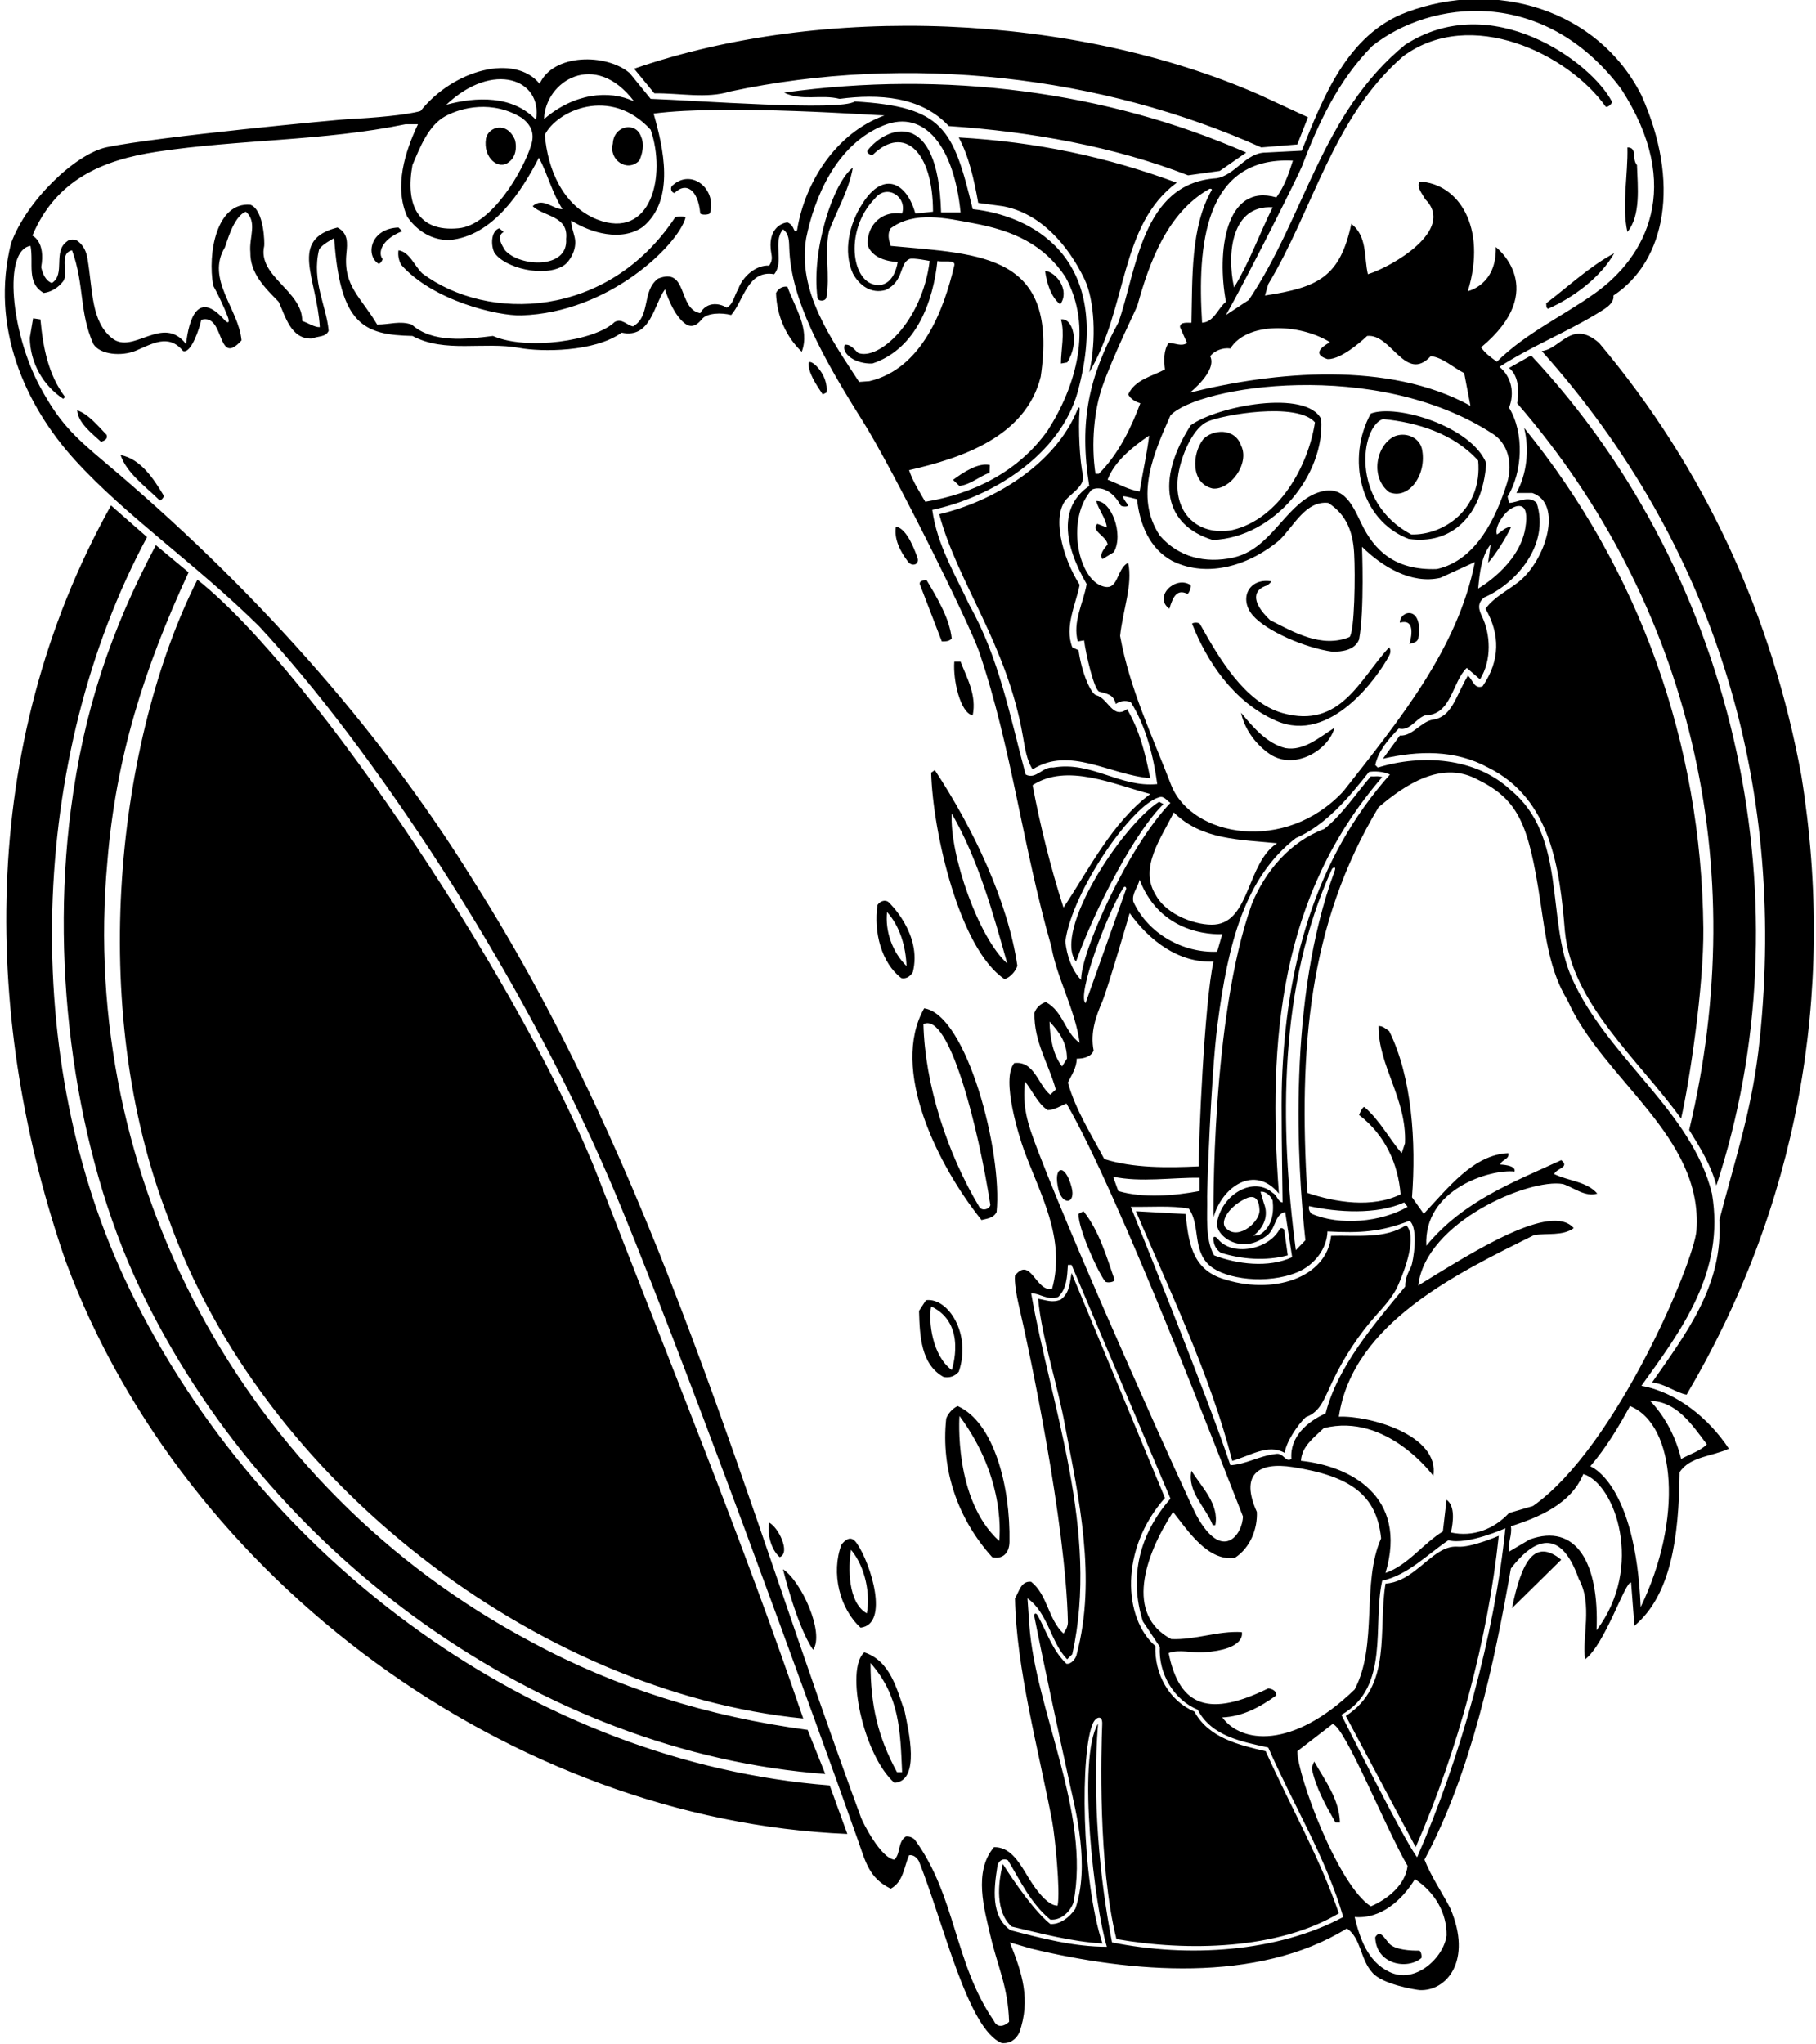 <?xml version="1.0" encoding="UTF-8"?>
<svg xmlns="http://www.w3.org/2000/svg" xmlns:xlink="http://www.w3.org/1999/xlink" width="494pt" height="556pt" viewBox="0 0 494 556" version="1.1">
<g id="surface1">
<path style=" stroke:none;fill-rule:nonzero;fill:rgb(0%,0%,0%);fill-opacity:1;" d="M 446.5 377 C 457.5 361.699 469.301 346 465.699 324.699 C 460.199 302.199 437.25 287.75 427.602 266.102 C 420.441 250.039 426.398 227.5 410.801 214.801 C 401.398 206.102 386.801 205.102 374.801 208.801 L 374.102 208.102 C 375 204.199 377.602 201.199 380.5 198.199 C 383.5 199 385.199 195.398 387.699 194.602 C 394.898 194.5 395 185.5 399 181.699 L 402.602 184.801 C 405.906 179.488 405.414 172.445 403.184 167.781 C 402.312 165.957 401.68 164.137 403.801 162.5 C 412.199 158.898 421.766 148.234 418 136.801 C 415.801 134.602 412.699 136.801 410.5 136.801 L 410.102 135.102 C 414.199 128.398 414.699 117.801 410.5 110.898 C 412 107.102 411.301 102.602 407.898 99.801 C 416.398 94.301 425.699 90.602 434.301 85.398 C 436 84.301 439.199 82.801 438.898 80.398 C 453.145 71.027 457.188 49.672 446.5 25.898 C 434.699 2.5 406.699 -5.699 382.699 3.301 C 366.398 9.301 359.801 26.898 354.102 41 L 344.301 41.5 C 338.898 41.5 336 47.699 330.898 48.5 C 310.398 49.801 309.199 74 304.199 87.801 C 296.199 102.5 293.5 114.602 296.301 132.199 C 288.02 137.816 289.277 147.98 295.602 158.898 C 294.699 164.102 291.699 169.199 293.199 174.5 L 294.898 174.199 C 295.398 178.102 297.66 187.734 299.031 188.141 C 300.852 188.676 302.988 188.82 303.5 191.5 C 304.75 190.75 305.898 190.398 307.602 191 C 311.801 197.699 313.801 205.898 314.801 213.301 C 304.602 214.301 297 207 286.5 208.801 C 283.602 208.5 281.801 212.199 279 210.699 C 274.699 194.699 271.801 179 263.699 164.602 C 259.801 156.199 254.898 148.199 253.602 138.699 C 269.801 135.301 288.398 123.801 293.199 106.5 C 303.316 68.973 279.5 58.5 264.602 56.898 C 259.305 34.949 256.598 29.02 232.5 27.602 C 228.758 30.32 188.723 27.281 177 26.898 L 171.301 19.898 C 165 14.5 150.5 14.5 146.801 22.801 C 140 14.5 123.363 18.961 114.398 30.199 C 110.641 31.312 101.367 32.086 94.992 32.387 C 92.211 32.516 42.855 37.184 29.109 40.035 C 20.523 41.812 7.215 54.574 3 66.199 C -2.703 88.891 6.754 110.168 20.383 125.148 C 34.324 140.477 53.223 153.32 70.5 170.398 C 100.766 202.945 140.875 263.008 165.691 320.641 C 182.805 360.387 223.559 472.766 233.363 500.547 C 235.43 506.402 236.363 510.906 242.301 513.801 C 245.801 511.902 245.898 507.801 247.301 504.699 C 248.5 504.5 249.5 505.402 250 506.402 C 256.859 523.684 263.27 552.016 272.5 555.801 C 274.75 556 276.398 554.801 277.301 552.898 C 280.398 544 278.102 536.801 274.699 528.402 L 280.5 530.098 C 307.5 536.598 342 539.699 366.398 524.598 C 370.301 527.301 370 533 373.301 536.598 C 375.898 539.801 385.203 541.332 386.23 541.379 C 393.398 541.723 400.668 533.492 394.5 519.098 C 392.199 514.699 389.301 510.5 387.5 505.902 C 400.301 481.902 406.5 452.398 411 426.699 C 416.184 419.938 424.051 414.027 429.5 429.602 C 433.301 436.398 430.301 445.5 431.199 451.398 C 436.699 447.199 442.102 430.102 443.699 430.5 L 444.602 442.301 C 454.461 433.988 456.707 418.578 456.898 400.5 C 459.699 396.199 465.801 396.199 470.301 394.102 C 464.898 385.898 456.102 378.699 446.5 377 Z M 378.102 210.699 C 357.469 233.879 349.793 263.18 348.723 294.258 C 348.492 300.914 348.75 316 348.898 327.102 C 347.602 327 347.5 325.199 346.199 324.5 C 341.102 319.969 332.535 324.699 331.102 332.398 C 330.367 336.07 337.402 341.398 344.102 336.5 C 347.199 334.699 346.5 330.398 349.602 329.699 L 351.5 342 C 345.102 345 336.449 343.898 330.25 341.5 C 327.762 336.922 328.5 330.922 328.375 325.496 C 328.344 324.168 329.363 292.934 331.191 278.742 C 334.039 256.672 338.621 238.738 352.5 228 C 360.602 224.5 366.801 217.102 372.398 210 C 373.75 209.75 376.199 209.801 378.102 210.699 Z M 361.102 335 C 370 335.5 375.801 335.102 383.398 332.102 C 386 334 384.422 343.336 383.859 344.551 C 383.113 346.172 382.199 347.699 382.25 350 C 373.551 360.5 363.801 371.898 360.602 384.5 C 355.699 386.699 350.801 390.801 351.301 396.898 C 349.602 397.898 349.25 395.25 347.199 395.5 C 342.23 396.105 339.199 398.301 334.699 398.602 C 328.75 380.5 307.602 328.301 307.602 328.301 C 312.898 328.398 318.699 327.898 323.398 328.801 C 326.602 333.199 324.25 340.25 329.199 344.398 C 333.48 347.992 344.68 349.496 352.898 346.102 C 357.5 344.199 361 339.699 361.102 335 Z M 356.102 328.102 C 363.801 329.801 374.5 330.5 382 327.102 L 382.898 328.301 C 375.699 332.5 364.5 333.5 356.801 330.199 C 356.199 329.602 355.898 328.898 356.102 328.102 Z M 345 459.301 C 329.336 466.977 320.898 464.688 317.898 449.699 C 321 448.602 323.98 449.707 327.301 449.5 C 339.25 448.75 337.801 444 337.801 444 C 331.301 443.602 325.102 446.199 318.602 445.898 C 306.07 439.293 311.266 423.375 319.102 411.301 C 323.199 416.5 328.602 424.801 335.898 423.801 C 340.199 421 342.102 415.801 341.898 411.301 C 337.344 401.215 342.086 397.582 351.77 399.117 C 367.152 401.555 374.5 406.516 375.699 418.5 C 370.301 430.602 374.898 447.5 368.5 459.598 C 351.441 476.078 337.559 474.156 332.5 467.199 C 337.898 467 342.801 464.402 347.199 461.199 C 347.301 460 346 459.402 345 459.301 Z M 290.102 300.199 C 304.301 324.5 333.398 400.602 338.102 412.5 C 338.102 417.176 332.652 425.352 325.48 412.262 C 323.707 409.027 294.02 343.449 282.398 313.199 C 279.25 305 278.199 301.301 278.801 294.199 C 280.801 296.602 282.25 300.25 285 302 C 286.75 302 288.75 300.75 290.102 300.199 Z M 288.898 290.102 C 286.5 287 285.602 282.398 285.5 277.898 C 288.301 280.898 290.25 283.75 290.25 288 Z M 297.5 285.801 C 296.539 280.781 298.125 276.496 299.906 272.312 C 301.281 269.078 307.301 248.398 307.301 248.398 C 312.602 255.801 320.5 262 330.102 261.602 C 327.602 272.898 326 311 326.102 317.301 C 317.699 317.699 308.199 317.801 300.398 315.301 C 296.801 308.5 292.602 302 290.5 294.5 C 291.398 292.602 292.898 290.5 292.898 288 C 294.801 288 296.801 287.5 297.5 285.801 Z M 305.516 241.617 C 306.141 240.629 306.387 241.711 306.387 241.711 L 295.301 272.898 C 292.852 270.801 301.156 248.527 305.516 241.617 Z M 332.5 254.102 L 331.102 258.898 C 321.801 259.301 312.301 254 308.301 245.301 C 307.801 243.102 309.602 241.301 310 239.301 C 316.109 255.434 332.5 254.102 332.5 254.102 Z M 319.301 221 C 326.801 228.5 337.301 228.398 347.398 229.398 C 339.199 234.695 340.047 250.641 330.5 251.508 C 325.98 251.914 317.289 249.137 314.301 243.301 C 309.801 236 316 227.801 319.301 221 Z M 326.301 320.398 L 326.301 324 C 319.5 325.301 310.898 326 304.199 324 L 302.801 320.102 C 310.301 321.699 318.801 320.301 326.301 320.398 Z M 352.5 340.102 C 348.047 306.066 347.805 268.117 362.324 236.422 C 362.48 236.078 363.625 235.418 363.035 237.012 C 350.23 271.699 352.848 316.922 355.102 337.398 Z M 343.801 327.301 L 342.898 324.199 C 344.398 324 345.699 325.398 346.199 326.602 C 346.602 330.301 345.898 334 342.5 336 L 340.898 336.199 C 343.801 334 345.199 330.699 343.801 327.301 Z M 333.699 334.301 C 331.602 332.762 333.945 328.484 338.691 326.133 C 340.648 325.16 342.395 325.344 342.602 329 C 342.984 332.191 337.051 337.441 333.699 334.301 Z M 410.5 138.75 C 412.449 137.301 416.266 135.969 414.91 143.777 C 413.16 153.887 402.102 160.102 402.102 160.102 C 402.5 155.801 403 151.199 405.5 148.102 L 404.801 153.102 C 406.801 150.898 409.5 146.602 411 143.5 C 409.898 143 408.102 144.898 407.199 145.398 C 406.5 143.398 408.918 139.926 410.5 138.75 Z M 409.93 131.477 C 407.027 140.672 401.652 152.367 390.898 154.801 C 379.387 155.234 373.801 149.641 370.352 142.453 C 367.629 136.773 365.156 131.102 357.5 134.398 C 349.301 138.102 345.5 149.5 335.398 151.699 C 327.906 153.332 320.602 151.602 315.5 145.699 C 308.398 135 314.102 122.801 318.398 113 C 325.766 105.094 374.316 97.258 406.199 118.102 C 409.941 120.547 411.723 125.789 409.93 131.477 Z M 310 133.699 C 307.102 133.301 304.199 131.602 301.301 130.5 C 303.102 125.602 308 121.602 312.602 118.5 C 312.102 122.801 310.898 128.301 310 133.699 Z M 329.199 96.898 C 330.301 95.5 332.5 94.5 334.699 94.801 C 339.105 87.66 353.23 87.84 361.801 93.102 C 359.25 94.5 357.102 96.398 361.102 97.699 C 365.199 97.898 371.898 91.398 371.898 91.398 C 378.5 90.699 382.301 104.301 389.199 96.898 C 392.398 97.199 395.301 100 398.301 101.5 L 400 110.398 C 377.699 98.102 346.5 101.102 323.699 106.801 C 323.699 106.801 331.199 100.898 329.199 96.898 Z M 354.176 45.223 C 358.633 33.422 364.137 21.758 373.301 12.5 C 388.949 0.023 419.883 -3.961 441 24.199 C 458.254 50.848 447.637 69.938 433.965 79.703 C 425.074 86.055 415.074 90.598 407.199 98.398 C 405.5 97.199 404 96.102 402.898 94.5 C 421.883 78.68 406.898 67.199 406.898 67.199 C 407.188 77.562 399.301 79.199 399.301 79.199 C 404.59 61.77 396.742 49.863 386.102 49.398 C 385.301 51 386.898 52.699 387.699 54.199 C 396.094 62.594 378.473 72.641 372.102 74.602 C 371 69.898 372 64.301 367.602 60.898 C 364.488 75.324 358.676 78.176 344.102 80.398 L 345 77.301 C 357.398 56.699 362.5 32 381.699 15.301 C 400.035 1.762 426.562 14.648 436.734 28.938 C 437.152 29.523 438.727 28.105 438.48 27.633 C 432.793 16.766 405.672 -3.066 382.199 12.199 C 359.398 30.898 355 58.898 339.699 81.602 L 333.5 85.699 C 339.797 74.547 353.391 47.301 354.176 45.223 Z M 346.199 56.398 C 342.699 63.398 339.898 71.301 335.699 78.199 C 333.629 68.793 335.105 55.707 346.199 56.398 Z M 351.699 43.699 C 350.602 47.199 349.398 50.699 347.199 53.699 C 333.293 49.676 330.941 68.629 333.5 82.102 C 331.301 83.801 330.301 87.602 327 87.801 C 325.703 67.094 327.477 42.473 351.699 43.699 Z M 299.832 105.277 C 302.941 96.355 309.145 84.016 309.414 83.047 C 312.613 71.594 317.426 57.93 328.949 51.41 C 329.262 51.234 329.785 51.418 329.633 51.684 C 323.828 61.816 324.395 75.617 324.102 87.801 C 323.5 87.898 320.898 87.398 321 89 L 322.898 93.301 C 321.398 94.398 319.602 93.301 317.898 93.301 C 316.5 95.301 316.602 98.102 316.898 100.5 C 313.398 102.398 308.801 103.199 306.898 107.301 C 307.602 108.602 308.898 109.301 310.199 109.699 C 307.801 116.102 304.398 123.398 298.898 128.898 L 298 128.898 C 296.723 120.602 297.711 111.359 299.832 105.277 Z M 304.699 173 C 305.398 166.102 308.199 159.102 306.898 153.102 C 303.461 154.758 304.473 161.551 299.266 159.219 C 293.129 156.465 290.031 140.992 297 133.199 C 299.254 132.16 302.621 133.344 304.832 137.457 C 305.07 137.902 307.359 138.031 306.762 137.238 C 306.082 136.34 305.395 135.371 305.5 135 C 306.5 135 308.301 135.602 309.301 135.801 C 310 142.5 312.699 149.301 318.898 152.602 C 328.801 157.5 340.301 153.5 348.102 146.898 C 352.102 142.898 355.199 136.199 361.301 136.801 C 366.523 140.125 368.051 145.098 368.359 150.465 C 368.703 156.395 368.5 171.898 367.102 173.301 C 359.5 176.398 352 172 345.5 168.699 C 339.938 163.402 341.145 160.281 344.75 159.25 C 344.75 159.25 346.301 158.102 345.5 158.102 C 339.586 157.359 336.973 163 340.82 167.438 C 344.484 171.66 355.02 176.273 362.5 177.301 C 365.102 177.301 368.5 176.898 369.699 174 C 371.199 166 370.5 148.75 370.5 148.75 C 376 154.148 383.898 159 391.801 157.199 L 401.199 152.898 C 396.602 176.398 380.699 195.801 365.398 215.301 C 349.59 232.258 324.242 227.711 318.602 213.602 C 313.5 200.301 307.301 187.398 304.699 173 Z M 315.301 216.898 C 316.699 216.398 317.398 217.898 318.398 218.398 C 306.48 230.855 293.887 259.496 294.102 266.602 C 291.602 264 290.199 260 289.801 256.102 C 291.613 242.504 307.922 218.93 315.301 216.898 Z M 312.898 216 C 302.398 223.898 296.398 236.301 289.301 246.898 C 285.801 236.102 282.801 223.898 280.898 213.602 C 290.199 207.5 303 213.398 312.898 216 Z M 289.801 75.301 C 297.398 89 292.699 105.102 285 117.102 C 277 128.398 264.602 134.398 251.699 136.5 C 250.102 133.699 248.301 131 247.301 127.898 C 261.699 124.602 279 118.801 283.102 102.5 C 287.992 69.172 267.375 69.195 242.301 66.898 C 241.801 65.398 241.301 63.602 242.301 62.102 C 248.801 57.301 257.395 59.375 264.602 60.699 C 275.75 62.75 283.898 66.5 289.801 75.301 Z M 236.102 66.898 C 237.398 70.199 241.301 71.102 244.199 71.301 C 243.801 73.699 242.602 76.898 239.699 77.5 C 231.758 78.535 229.207 62.965 238 54 C 241.18 49.91 246.836 53.473 245.398 58.102 C 238.879 57.168 235.52 62.465 236.102 66.898 Z M 261.301 57.801 L 256 57.801 C 255.199 28.891 240.969 34.469 236 40.926 C 235.5 41.574 237.043 42.477 237.52 42.016 C 245.887 33.965 253.801 41.105 253.801 57.602 L 249 58.102 C 246.773 49.938 240.492 46.098 234.602 55.398 C 231 60.898 229.301 68.398 232 74.398 C 233.801 77.699 237 80 240.898 78.898 C 246 76.5 244.574 71.699 247.383 70.461 C 248.32 70.051 252.898 71 252.898 71 C 250.766 87.891 238.805 98.211 233.398 96 C 232.301 95 231.398 93.602 229.801 93.801 C 228.824 96.238 232.676 99.059 237.301 98.898 C 249.398 94.898 253.898 81.699 255 71 C 256.602 71.398 260 70.5 259.602 72.199 C 256.734 84.371 250.801 100.301 236.5 103.699 L 233.699 103.898 C 226 92.102 216.898 79.301 219.301 64.801 C 221.5 53.898 227.398 39.301 240.398 34.102 C 251.652 29.598 259.578 40.168 261.301 57.801 Z M 177 35.301 C 181.301 47.773 177.164 65.426 162.398 59.699 C 153 55.898 149 46 148.199 36.699 C 151.422 30.121 166.078 23.312 177 35.301 Z M 172.5 27.602 C 165.598 24.32 156.07 25.445 148 32.398 C 148.262 22.199 161.773 13.398 172.5 27.602 Z M 145.801 32.602 C 139.5 25.898 129.5 26.301 121.398 28.5 C 134.164 16.43 147.703 21.57 145.801 32.602 Z M 121.168 31.598 C 125.453 29.285 133.93 27.113 142 32.102 C 145.023 34.422 145.281 36.898 144.508 39.426 C 142.391 46.355 133.727 61.316 124.699 62.102 C 113.684 63.164 110.215 55.699 112.199 44.898 C 114.164 40.32 116.461 34.137 121.168 31.598 Z M 42.719 41.273 C 65.047 37.891 88.07 38.395 110.301 33.801 L 113.699 33.801 C 110.199 41.199 107.102 50.801 110.801 59 C 113.5 62.898 117.602 65.398 122.301 65.301 C 134.102 64.199 141.801 52.199 146.602 42.898 C 149 47.398 150.199 52.5 153 56.898 C 150.5 57 147.602 53.5 144.898 56.102 C 148 59 154.699 58.699 154 65 C 154.613 73.301 141.387 72.633 137.398 68.102 C 136.602 66.801 134.898 64.301 137 63.102 L 135.801 62.102 C 133.5 62.898 133.5 66.852 134.5 68.75 C 137.273 72.91 148.027 75.594 153.336 72.238 C 154.816 71.305 157.098 67.926 156.34 64.613 C 155.949 62.926 155.301 61.301 155.398 60 C 160.699 63.398 169.102 65.801 174.898 61.699 C 183.801 54.301 180.398 40 177.801 30.898 C 197.602 28.301 239.5 31.5 240.602 31.398 C 227.434 36.172 219 49.496 216.863 62.438 C 216.762 63.059 216.238 63.09 216.004 62.496 C 215.676 61.664 215.195 60.91 214.199 60.5 C 211.934 60.781 209.281 62.773 209.637 67.484 C 209.801 69.668 210.449 70.375 209.25 72.25 C 205.648 72.051 202 75.199 200.801 78.699 C 199.699 80.398 199.602 82.602 197.699 83.699 C 195.301 82.199 192 82.301 190.5 85.199 C 184.301 84.102 187.199 72.5 179 75.801 C 174.5 79.199 177.102 86 172.199 88.801 C 170.5 88.5 169.199 86.5 167.199 87.602 C 161.953 92.738 143.328 95.43 134.102 91.398 C 126.801 92.301 117.699 93.398 112 88.301 C 108.699 87.199 106.102 88.301 102.602 88.301 C 98.098 80.695 93.367 77.855 94.227 68.996 C 94.5 66.188 94.793 63.465 91.801 61.898 C 78.5 65.25 86.188 75.391 87 89 C 85.699 89.102 83.801 87.898 82.199 87.301 C 82.293 79.113 69.996 75.18 71.871 66.914 C 71.988 66.395 71.898 57.102 68.102 55.699 C 58.91 54.934 56.422 68.898 58 77.699 C 59.41 80.273 60.816 83.258 61.906 86.035 C 62.594 87.793 62.086 88.191 61 86.973 C 53.879 78.992 51.426 86.582 50.602 93.602 C 44.301 85.375 36.238 96.598 30.504 92.027 C 24.727 87.426 25.289 79.145 23.781 70.246 C 23.488 68.527 22.789 66.902 21.301 65.699 C 20.5 65 18.898 65 18.199 65.699 C 14.301 68.5 17.898 74.602 14.102 77 C 12.301 76.301 11.602 74.398 11.199 72.699 C 12.477 65.664 8.801 64.102 8.801 64.102 C 15.199 48.953 27.742 43.547 42.719 41.273 Z M 270.398 549.801 C 259.5 534 260.102 515.801 248.801 500.402 C 248.102 499.801 247.301 499.5 246.398 499.598 C 244.102 501.199 245.102 504.098 243.301 505.902 C 239.602 505.5 234.762 495.902 234.242 494.504 C 202.352 408.004 178.984 318.617 128.602 239.301 C 102.758 197.465 67.691 158.672 28.48 125.727 C 19.785 118.422 16.008 114.688 10.922 105.273 C 2.895 90.41 0.828 67.93 8.301 66.898 C 9.199 71.602 7.102 77 11.898 79.699 C 14 79.398 15.801 78.301 17.199 76.5 C 18.699 74.398 15.898 68.898 19.602 68.102 C 23 77.5 21.5 84.898 25.398 93.602 C 27.234 96.539 33.109 96.992 36.906 95.43 C 41.289 93.625 45.824 90.625 49.801 95.5 C 52 96.301 54.352 89.102 54.75 87 C 61.25 85.102 58.898 100.199 65.699 92.602 C 64.945 84.023 55.934 75.984 61.172 67.305 C 61.492 66.77 63.398 58.801 66.898 57.602 C 70.102 60.5 67.699 64.602 68.102 68.602 C 68 74.398 72.102 78.301 75.801 82.102 C 77.602 85.898 79.102 92.398 84.898 92.102 C 86.398 91.398 88.602 91.801 89.398 90 C 88.801 83.102 84.699 76.5 86.801 67.898 C 87.5 66.5 90.898 64.801 90.898 64.801 C 92.5 88.5 99.086 91.094 112.199 91.398 C 120.992 96.156 131.633 92.859 141.312 94.66 C 147.203 95.754 161.684 95.844 169.102 90.5 C 177 92.199 177.801 83 180.898 78.699 C 180.898 78.699 183.199 86.5 187.102 88.5 C 188.84 89.109 189.953 87.996 191.004 86.754 C 192.371 85.133 196.25 85 198.898 85.699 C 202.301 81.801 203.398 73.301 210.602 74.602 C 213.398 71.102 210.102 65.898 213 62.398 C 214.645 63.539 214.648 65.52 214.707 67.5 C 215.125 81.434 223.66 97.074 234.676 114.547 C 242.855 127.527 263.762 169.684 266.371 177.371 C 275.199 203.34 278.129 230.031 286 257.5 C 287.5 266.102 292.5 274.699 293.699 283.699 C 289.602 280.801 289.301 275.199 284.5 272.602 C 283.102 273 281.898 274.102 281.398 275.5 C 281.199 283.398 285.301 289.398 287.199 296.398 L 285.699 297.801 C 282.398 295.199 281.398 288.5 275.898 289.199 C 272.199 293.602 277.387 309.66 278.539 312.828 C 282.902 324.82 289.996 336.836 286.199 350.602 C 281.801 351.602 280.398 341.602 276.102 347 C 275.898 348.699 276.512 352.391 277.02 354.555 C 280.121 367.859 289.898 414.121 290.5 441.301 C 290.5 442.5 289.898 443.5 289.301 444.398 C 285.102 440.5 285 433.898 280.5 430.301 C 277.699 430 277.199 433.102 276.102 434.801 C 276.434 453.781 282.52 476.02 286.223 495.457 C 286.965 499.367 288.5 514.5 287.699 518.402 C 284 518.5 279.504 510.316 278.883 509.32 C 276.855 506.047 274.539 502.422 270.398 502.5 C 264.699 509.199 267.801 519.5 269.398 526.5 C 271.5 535.402 274.199 540.402 274.5 550 C 273.301 551.199 271.301 551.801 270.398 549.801 Z M 302.5 528.402 C 299.102 511 297.102 489.098 298.699 468.902 C 292.93 478.293 297.77 518.84 301.102 529.598 C 292.102 529.598 283.398 527.301 274.898 525.098 C 269.398 521.301 270.398 513.598 271.301 507.801 C 271.398 506.402 272.801 505.301 274.199 506.098 C 277.602 511.699 280.301 517.699 285.699 522.199 C 288.602 522.5 291.102 520.098 292 517.598 C 296.801 493.402 281.602 465.098 280 442 L 279.5 434.801 C 285.199 438.898 285.801 446.801 290.301 451.398 L 291.699 450 C 299.102 416.5 285.898 382.602 280.5 351.801 C 282.801 351.801 285.102 353.898 287.898 352.801 C 290.199 350.5 290.301 347.301 290.5 344.102 L 291.5 344.102 L 318.398 407.699 C 310.102 417.102 307 428.801 310.898 441.102 L 315.5 448 C 315.102 455.301 319.301 462.402 325.801 465.098 C 329.602 472.402 337.898 473.801 345 475.402 C 351.699 490.801 360.699 505.301 365.398 521.5 C 347.5 531.098 323.199 532.598 302.5 528.402 Z M 352.898 476.402 L 362.5 469 C 365.898 469.699 376.898 497.301 382.898 507.598 C 382.301 512.801 377.398 516.699 372.898 518.598 C 363.898 512.801 352.898 482.902 352.898 476.402 Z M 393.5 526.5 C 392.793 532.496 384.973 539.938 377.898 536.402 C 372 533.598 369.898 527.199 368.5 521.5 C 375.699 522.098 381.398 516.902 384.898 511.199 C 390.398 514.801 393.602 520.5 393.5 526.5 Z M 385.5 505.25 C 382.25 501.25 364.898 466.5 364.898 466.5 C 378.199 459 373.301 442 376 430 C 382.898 428.5 388.102 423 394 419 C 399.102 420.398 409.5 415.75 409.5 415.75 C 406.602 444.648 397.398 477.949 385.5 505.25 Z M 394.699 416.898 C 395.301 414.102 395.898 409.699 393.5 408 L 392.5 416.602 C 387 420 383 425.801 376.898 427.898 C 383.125 406.93 367.109 398.773 353.898 397.398 C 354.102 393.5 357.301 391.199 360.102 388.5 C 377.293 384.203 389.898 401.5 389.898 401.5 C 391.699 390.309 372.301 385.023 364.199 385.398 C 368 359.801 396.801 346.199 417.301 336 C 420.898 335.398 425.102 336.301 428.102 334.102 C 421.969 327.004 400.934 340.398 385.801 349.699 C 387.809 332.383 416.055 320.453 425.199 322.102 C 428.199 323.102 431.199 325.699 434.5 324.699 C 431.699 321.398 426.699 321.301 422.801 319.398 C 423.199 317.898 427.199 317.602 424.699 315.602 C 411.699 321.602 398 326.699 388 338.898 C 387.203 323.41 405.5 318 412 318.699 C 412.5 316.898 408.102 316.801 408.102 316.801 C 408.5 315.398 410.699 315.398 410.301 313.699 C 400.801 314.102 393.898 323.199 387.301 330.199 L 384.102 325.699 C 385.25 310.75 384.102 293 377.898 280.5 C 377 279.898 376.199 279.102 375 279.102 C 374.898 289.898 382.699 298.898 382.199 311 L 381.301 313.699 C 378.102 310.102 375.398 304.801 371.199 301.199 C 370.699 300.801 369.699 303.301 369.699 303.301 C 376.801 308.801 380.301 316.5 381 324.898 C 373.301 328.699 363.301 327.102 355.602 324.5 C 353.301 285.602 355.801 251.602 375 219.602 C 382.398 213.301 391.898 207.199 401.199 211.699 C 412.941 217.305 415.754 223.598 419.047 245.453 C 420.449 254.77 421.543 264.215 426.398 272.102 C 436.066 293.805 463.34 309.039 461.48 334.75 C 460.871 343.191 439.574 393.879 417 409.699 L 410.5 411.602 C 406.398 416 400.699 418.199 394.699 416.898 Z M 434.301 443.5 C 435.102 425.066 428.664 414.23 416.102 418.801 L 410.5 422.102 C 410.102 419.801 411.398 417.602 411 415.199 C 418.602 412.801 427.398 409.102 430.699 401 C 439.383 403.605 447.352 426.297 434.301 443.5 Z M 446.301 437.199 C 444.934 403.273 432.602 398.898 432.602 398.898 C 437 393.699 440.301 388.199 443.398 382.5 C 456.027 387.629 457.805 413.469 446.301 437.199 Z M 457.301 396.898 C 456.102 391.699 453.301 385.699 448.898 381.102 C 456.102 381.199 460.301 387.602 464.301 392.898 C 462.602 394.699 459.602 395.602 457.301 396.898 Z M 178 25.398 L 172.5 18.699 C 223.801 0.898 291.898 3.602 342.398 25.699 L 355.801 31.898 L 352.898 39.301 L 343.102 40.102 C 299.699 20.602 247.199 14.5 198.602 24.898 C 192.199 26.898 184.898 25.301 178 25.398 Z M 323.199 47.699 C 303.199 39.898 280.5 35.801 258.102 34.301 C 250.602 26.199 239 25.5 228.398 26.898 C 223.301 25.602 218.199 27.602 213.301 25.199 C 257 19.102 301.102 24.898 339 41.5 L 331.801 46.5 Z M 132.199 37.699 C 132.801 34.496 137.934 32.836 140.102 38.102 C 140.602 40 140.398 42.699 138.398 44.102 C 135.719 46.367 131.348 43.031 132.199 37.699 Z M 166.699 39.102 C 166.938 34.082 172.996 32.984 174.398 37.199 C 175.301 39.199 174.801 41.801 173.898 43.699 C 170.562 47.035 165.57 43.43 166.699 39.102 Z M 296.301 101.301 C 298.328 92.457 297.727 81.598 295.031 75.984 C 290.629 66.816 283.152 58.016 272.801 56.102 L 266.102 55.199 C 265 49 263.602 42.602 260.801 37.398 C 282 38.602 301.199 42.699 320.102 49.699 C 304.5 61.25 306.801 83.699 296.301 101.301 Z M 442.699 40.102 C 445.5 40.102 443.801 43.199 445.301 44.898 C 445.5 50.801 446.398 58.602 442.699 63.102 C 441.102 55.898 442.898 47.5 442.699 40.102 Z M 232 45.602 C 230.898 51.801 227.699 57.102 225.5 62.898 C 224.25 68.488 225.852 75.191 224.789 80.914 C 224.578 82.055 222.516 82.051 222.375 80.984 C 220.652 67.844 226.75 49.5 232 45.602 Z M 183 50.398 C 188.168 45.75 194.988 51.434 193.141 57.969 C 192.988 58.508 190.523 58.559 190.477 58.004 C 189.898 51.59 186.605 49.395 183.5 52.5 C 182.5 52.398 182.199 50.898 183 50.398 Z M 108.398 68.102 C 111.398 68.5 112.699 72.301 114.898 74.398 C 132.641 87.633 165.297 86.816 183.633 59.172 C 183.824 58.883 186.629 58.676 186.453 59.305 C 184.422 66.586 165.789 85.039 141.855 85.793 C 135.426 85.996 117.73 81.812 109.102 72 C 108.5 70.801 108.199 69.602 108.398 68.102 Z M 108.398 61.898 L 109.398 62.898 C 103.5 65.25 102.801 69 104.102 70.5 C 104.102 70.5 103.602 71.898 102.898 71.699 C 99.379 69.41 100.754 62.156 108.398 61.898 Z M 420.602 82.5 C 426.699 77.898 432.5 72.398 439.102 68.898 C 435.398 75.5 427.898 81 421.102 84 C 420.5 83.699 420.699 83.102 420.602 82.5 Z M 284.301 73.699 C 287.355 73.977 291.145 79.055 288.398 82.801 C 285.801 80.699 284.699 76.801 284.301 73.699 Z M 218.102 95.699 C 213.801 91.602 211.301 85.898 211.102 79.699 C 211.699 78.5 212.898 77.801 214.199 78 C 216.199 83.602 220.398 89.5 218.102 95.699 Z M 11 86.898 C 11.699 94.5 13.102 101.898 17.699 108 L 17.199 108.5 C 11.602 104.801 8.199 98.602 8.102 91.898 L 9 86.602 Z M 290.301 98.602 L 288.602 98.898 C 288.602 95.199 289.699 90.699 288.602 86.898 C 291.797 86.336 293.801 93.23 290.301 98.602 Z M 435 93.301 C 464.102 127.898 482.102 168 490 210.898 C 499.699 271 488.602 328.898 458.801 379.398 C 455.898 378.898 452.898 376.398 449.398 376.102 C 458.699 362.699 468.801 349.602 467.699 331.898 C 472.398 313.898 476.766 301.297 478.699 282.699 C 486 212.5 466 147.602 419.398 95.5 C 424.5 95 427.5 86.75 435 93.301 Z M 466.898 322.5 C 465.5 317.102 462.5 312.199 459.5 307.398 C 476.699 235.398 459.801 164.102 412.699 109.699 C 413.199 107.199 413.398 102.398 410.5 100.102 L 416.5 96.699 C 473.699 157.898 491.5 247.699 466.898 322.5 Z M 224.801 106.801 L 223.801 107.301 C 222 104.602 219.699 101.199 220 98.602 C 220.855 97.688 225.512 102.18 224.801 106.801 Z M 290.449 135.445 C 285.914 139.738 288.801 151.363 293.699 159.102 C 292.699 164.301 289.5 170.5 291.699 176.102 L 293.398 176.898 C 294.312 183.434 296.863 188.812 298.219 189.137 C 301.445 189.91 302.66 195.855 306.602 192.898 C 310.102 199 311.5 204.801 312.898 211.699 C 301.898 210.801 291 202.898 280.898 209.301 C 279.289 206.797 278.816 203.547 278.254 200.293 C 273.922 175.301 260.609 158.812 255.5 139.898 C 270.289 136.371 287.082 126.375 293.109 111.395 C 293.398 110.676 293.77 110.652 293.695 111.473 C 293.238 116.676 293.781 125.836 294.547 128.988 C 295.199 131.703 292.562 133.445 290.449 135.445 Z M 323.898 115.699 C 314.277 130.785 316.723 142.848 329.898 146.898 C 346.793 146.227 360.477 128.906 359.398 114 C 355.324 105.848 331.145 110.422 323.898 115.699 Z M 335.199 144.199 C 325.465 145.992 318.32 138.992 320.77 127.754 C 321.871 122.688 324.789 116.344 328.473 114.688 C 332.523 112.859 352.797 109.254 357.699 114.898 C 355.898 126.699 348 141.199 335.199 144.199 Z M 29 118.301 C 29.398 119.5 28.301 119.898 27.5 120.199 C 25 117.898 21.199 115 21 111.602 C 24.102 112.699 26.602 115.801 29 118.301 Z M 372.898 112.5 C 366.234 124.551 369.832 141.484 383.199 146.602 C 394.676 148.281 403.258 140.586 404.301 126 C 400.195 115.922 379.805 109.844 372.898 112.5 Z M 383.898 145.398 C 367.156 136.461 370.176 116.008 376.199 114 C 385.5 114.898 395.398 117.898 402.102 125.301 C 403.309 138.598 392.656 145.637 383.898 145.398 Z M 416.801 134.102 L 412.5 134.102 C 415.301 129.102 416.102 122.301 414.602 116.398 C 446.016 155.027 462.84 202.305 463.355 252.504 C 463.52 268.148 459.598 294.281 457.301 304.301 C 445.699 288.199 427.602 273.102 425.699 253.398 C 424.301 236.5 422 217.301 404.801 208.801 C 395.801 203.898 385.801 204.199 376.199 206.398 L 380.801 200.102 C 384.215 200.363 386.555 196.262 389.832 195.766 C 394.965 194.996 395.902 189.602 399.301 183.801 C 400.602 184.801 401 187.602 403.301 186.699 C 408.102 179.699 408.102 172.602 404.102 165.602 C 406.5 162.359 410.055 160.703 413.031 158.359 C 420.52 152.469 425.293 136.934 416.801 134.102 Z M 337.602 121.199 C 340.047 126.09 334.656 133.375 329.898 132.898 C 323.812 131.516 324.254 123.418 327.301 119.5 C 329.793 116.828 335.875 116.238 337.602 121.199 Z M 386.801 122.102 C 388.289 129.129 383.176 136.07 377.898 133.898 C 372.758 129.984 374.207 121.484 379.102 118.801 C 382.102 117.398 386 118.801 386.801 122.102 Z M 44.559 134.863 C 44.711 135.113 43.711 136.395 43.406 136.094 C 39.562 132.328 34.469 128.707 32.801 123.801 C 38.301 124.844 41.824 130.297 44.559 134.863 Z M 269.25 126.5 L 269.199 128.602 C 266.398 129.602 264.102 131.801 261 132.199 L 259.25 130.551 C 261.949 128.551 266.051 125.801 269.25 126.5 Z M 303 150.199 L 299.898 152.102 C 298.898 150.801 300.5 149.102 301.301 148.102 C 301 145.801 296.602 144.398 298.5 142.5 L 301.102 143.5 C 300.898 141.102 298.898 138.801 298.199 136.301 C 302.219 136.062 305.781 145.234 303 150.199 Z M 225.699 485.699 L 230.5 498.902 C 139.398 495.098 50.199 430.301 17.898 343.199 C -4.371 278.945 -6.695 203.621 30.199 137.5 L 40 146.102 C 7.801 206.102 5.066 288.422 35.199 350.602 C 71.5 425.5 146.301 479.5 225.699 485.699 Z M 247.008 152.805 C 244.859 149.984 243.164 146.602 243.699 143.301 C 246.898 143.602 249.273 150.977 249.512 151.535 C 250.344 153.504 248.172 154.34 247.008 152.805 Z M 42.398 148.301 L 51.301 155.699 C 39.199 181.801 31.5 206.102 29.199 234.5 C 21.398 320 65.602 404.699 144.398 446.602 C 167.602 459.199 192.801 467 219.699 470.598 L 224.5 482.598 C 147.602 476.902 72.5 423.5 37.801 349.898 C 20.52 313.254 13.605 264.09 19.277 220.223 C 22.781 193.145 30.234 171.305 42.398 148.301 Z M 45.801 331.398 C 23.301 273.539 32.035 200.594 53.699 157.699 C 85.797 183.207 143.5 270.5 163 321 C 181.434 368.734 202.199 419.5 218.5 467.5 C 146.301 460.301 71.199 403 45.801 331.398 Z M 256.199 174.5 L 250.199 158.898 C 250.102 157.801 251.398 157.898 252.102 157.898 C 255.102 162.898 258.301 168.301 258.898 173.699 C 258.199 174.5 257.199 174.5 256.199 174.5 Z M 318.102 165.602 C 313.66 162.43 319.688 156.492 323.82 159.137 C 324.289 159.438 323.324 161.711 322.98 161.543 C 320.223 160.219 319.121 162.18 318.102 165.602 Z M 380.801 169.398 C 380.801 165.945 387.258 164.602 385.801 173.699 C 385.5 174.801 384.301 174.898 383.398 175.199 C 383.398 175.199 385.75 168 380.801 169.398 Z M 324.297 169.73 C 324.16 169.387 326.199 169.102 326.5 169.898 C 331.496 178.824 338.57 191.105 348.934 193.996 C 364.789 198.422 370 184.5 377.898 176.102 C 378.449 176.949 378.227 177.75 377.801 178.535 C 374.773 184.141 361.949 202.531 347.199 196.102 C 335.5 191 328.227 179.746 324.297 169.73 Z M 259.602 180 L 261.301 180 C 263.102 184.602 265.699 189.102 264.602 194.602 C 261.25 194 259.199 185 259.602 180 Z M 363 198 C 361.492 204.035 351.742 210.098 344.801 204.699 C 341.199 202 338.5 198.102 337.602 193.898 C 341 198 344.602 202.199 349.602 203.5 C 354.602 204.398 358.898 200.602 363 198 Z M 253.301 210.199 C 253.75 226.379 260.984 258.191 273.301 266.398 C 274.898 265.801 276.25 264.25 276.75 262.75 C 274.148 245.051 264.699 225.301 254.301 209.5 Z M 258.898 221.301 C 266.102 233.801 270.102 248.301 274 262.102 C 266.25 255.25 258.25 232.5 258.898 221.301 Z M 372.898 211.199 C 373.898 211.301 374.801 211 376 211.398 C 348.301 243.5 344.75 282.75 347.898 324.699 C 341.34 316.684 332.395 322.785 330.102 331.199 C 330.102 331.199 329.395 277.137 340.5 246 C 344.102 237.102 350.852 229 360.25 225.5 C 365.148 221.602 369 215.699 372.898 211.199 Z M 315.301 218.102 L 316.5 218.75 C 309 226 298.301 246.199 292.699 261.602 C 286.363 253.336 305.168 224.598 315.301 218.102 Z M 245.199 266.102 C 246.602 266.398 247.699 265.5 248.301 264.5 C 250.973 254.109 241.801 245.5 241.801 245.5 C 240.898 244.602 239.398 245.102 238.699 246.199 C 237.602 253.602 239.801 262 245.199 266.102 Z M 241.301 248.102 C 244.898 252.102 246.398 257.602 246.602 262.801 C 242.699 259 240.75 253.25 241.301 248.102 Z M 271.102 329.699 C 272.754 313.484 263 276 251.398 274.301 C 242.047 290.832 255.055 316.969 267 331.898 C 268.5 331.5 270.301 331.398 271.102 329.699 Z M 251.199 278.602 C 258.246 275.078 266.254 307.289 269.398 327.801 C 269.199 328.898 267.398 329.5 266.5 328.5 C 257.5 313.5 251.602 294.801 251.199 278.602 Z M 287.922 323.578 C 286.363 317.191 289.715 316.191 291.496 322.934 C 292.738 327.621 288.984 327.93 287.922 323.578 Z M 362.102 336.199 C 369.199 336 376.801 337.102 382.5 333.301 C 385.57 336.246 382.246 345.348 380.27 349.758 C 378.977 352.645 376.738 355.121 374.508 357.605 C 369.527 363.156 365.523 369.391 362.5 375.75 C 360.137 380.723 359.16 384.07 355.25 385.5 C 353 387.5 349.699 392.551 349.5 395.25 C 344.898 392.648 340 396.102 335.199 397.398 C 329.199 373.898 318 350.75 309 329.5 L 322.5 330.25 C 323.301 337.352 324.023 344.93 332.25 347.75 C 346.25 352.551 360.934 347.605 362.102 336.199 Z M 300.629 348.594 C 298.508 345.812 293.203 333.953 293.398 330.199 L 294.75 329.5 C 299.016 334.922 300.949 341.684 303.152 348.031 C 303.43 348.828 301.012 349.102 300.629 348.594 Z M 331.246 337 C 335.105 341.914 344.992 340.008 348.016 334.508 C 348.531 333.57 349.332 334.523 349.332 334.523 L 350.301 341.5 C 344.301 343.102 337.801 342.602 332.102 340.801 C 330.59 339.793 330.148 338.352 330.055 336.996 C 329.996 336.199 330.762 336.379 331.246 337 Z M 344.301 476.402 C 350.898 491.098 359.102 505.5 364.199 520.5 C 347.602 530.402 323 530.902 303.699 527.5 C 298.66 507.336 299.551 476.168 299.836 469.004 C 299.938 466.461 298.172 467.008 297.367 468.684 C 293.773 476.195 294.148 511.336 299.898 528.699 C 291.5 528.199 283.301 526 275.199 524.098 C 270.801 520.199 271.398 512.5 272.801 507.098 C 272.801 507.098 280.199 519 285.699 523.402 C 288.398 523.598 291 521.5 292.5 519.301 C 296.578 507.551 292.555 492.344 291.062 485.539 C 287.898 471.086 283.047 448.379 281.414 440.02 C 281.152 438.684 281.859 438.703 282.285 439.48 C 284.754 443.965 286.266 448.938 290.102 452.602 C 291.398 452.801 292.699 451.199 292.898 450 C 298.398 429.398 293.398 407.199 289.801 388.301 C 287.699 376.5 283.398 364.102 282.398 353.301 C 284.602 353.699 286.398 354.5 288.602 353.5 C 291 351.699 291 348.898 291.5 346.301 L 316.898 407.5 C 304.5 421.5 305.59 440.281 314.301 447.801 C 314 455.301 318 462.699 324.898 465.598 C 328.801 472.801 337 474.699 344.301 476.402 Z M 260.801 373.199 C 264.348 362.938 257.922 352.895 251.898 353.699 L 250 356.602 C 250.199 363.398 250.5 371.199 256.699 374.602 C 258.398 374.898 259.699 374.398 260.801 373.199 Z M 253.301 355.398 C 263.289 360.086 258.898 372.699 258.898 372.699 C 253.602 368.801 252.5 359.5 253.301 355.398 Z M 274.605 419.496 C 274.887 404.316 270.379 386.891 260.5 382.5 C 259.199 383.102 257.898 384.5 257.398 385.898 C 255.898 399.898 260.602 413.301 269.898 423.602 C 272.613 424.277 274.551 422.613 274.605 419.496 Z M 261 385.199 C 274.051 402.723 271.801 419.199 271.801 419.199 C 259.34 407.906 261 385.199 261 385.199 Z M 329.898 414.898 C 328 410 322.898 405.801 324.102 400.102 C 326.898 404.602 331.699 409.199 330.602 414.898 Z M 212.102 423.602 C 209.699 421.5 208.699 417.301 209.199 414.199 C 211.645 415.32 215.188 422.41 212.102 423.602 Z M 396.5 420.75 C 400.141 421.086 407.699 417.801 407.699 417.801 C 404.801 445.699 396.602 476.199 385.102 502.5 L 366.102 466.801 C 378.801 458.598 374.801 443.699 376.898 430.801 C 382.996 430.398 387.051 424.938 391.43 422.23 C 393.035 421.238 394.688 420.617 396.5 420.75 Z M 234.102 442.801 C 242.008 441.867 236.91 425.352 233.074 419.836 C 232.074 418.398 230.801 417.801 228.898 420.199 C 226 427.898 228.398 437.602 234.102 442.801 Z M 231.5 421.602 C 235.5 426.398 236.75 433.75 235.801 438.898 C 230.594 436.008 230.703 426.258 231.5 421.602 Z M 424.699 424.301 L 411.301 437.5 C 413.961 424.449 417.539 418.484 424.699 424.301 Z M 221.199 448.801 C 216.801 442.602 213 426.898 213 426.898 C 218.008 430.164 224.328 444.199 221.199 448.801 Z M 235.102 449.5 C 229.848 454.098 234.84 477.488 243.301 485 C 250.5 484.5 247.102 470.598 246.102 465.598 C 244 459.598 242.199 451.801 235.102 449.5 Z M 244 482.098 C 238.801 472.5 236.801 463.902 236.801 452.398 C 244.777 461.457 244.891 470.875 245.398 482.098 Z M 357.5 479.199 C 360.5 484.5 364.301 489.402 364.5 495.801 L 363.301 495.801 C 360.602 491.098 357.898 486.301 356.801 480.902 Z M 377.836 528.645 C 379.445 530.516 383.977 530.664 386.004 530.637 C 386.617 530.625 386.855 532.484 386.617 532.688 C 382.762 535.938 374.316 534.395 374.102 527 C 375.391 524.848 376.477 527.066 377.836 528.645 "/>
</g>
</svg>
